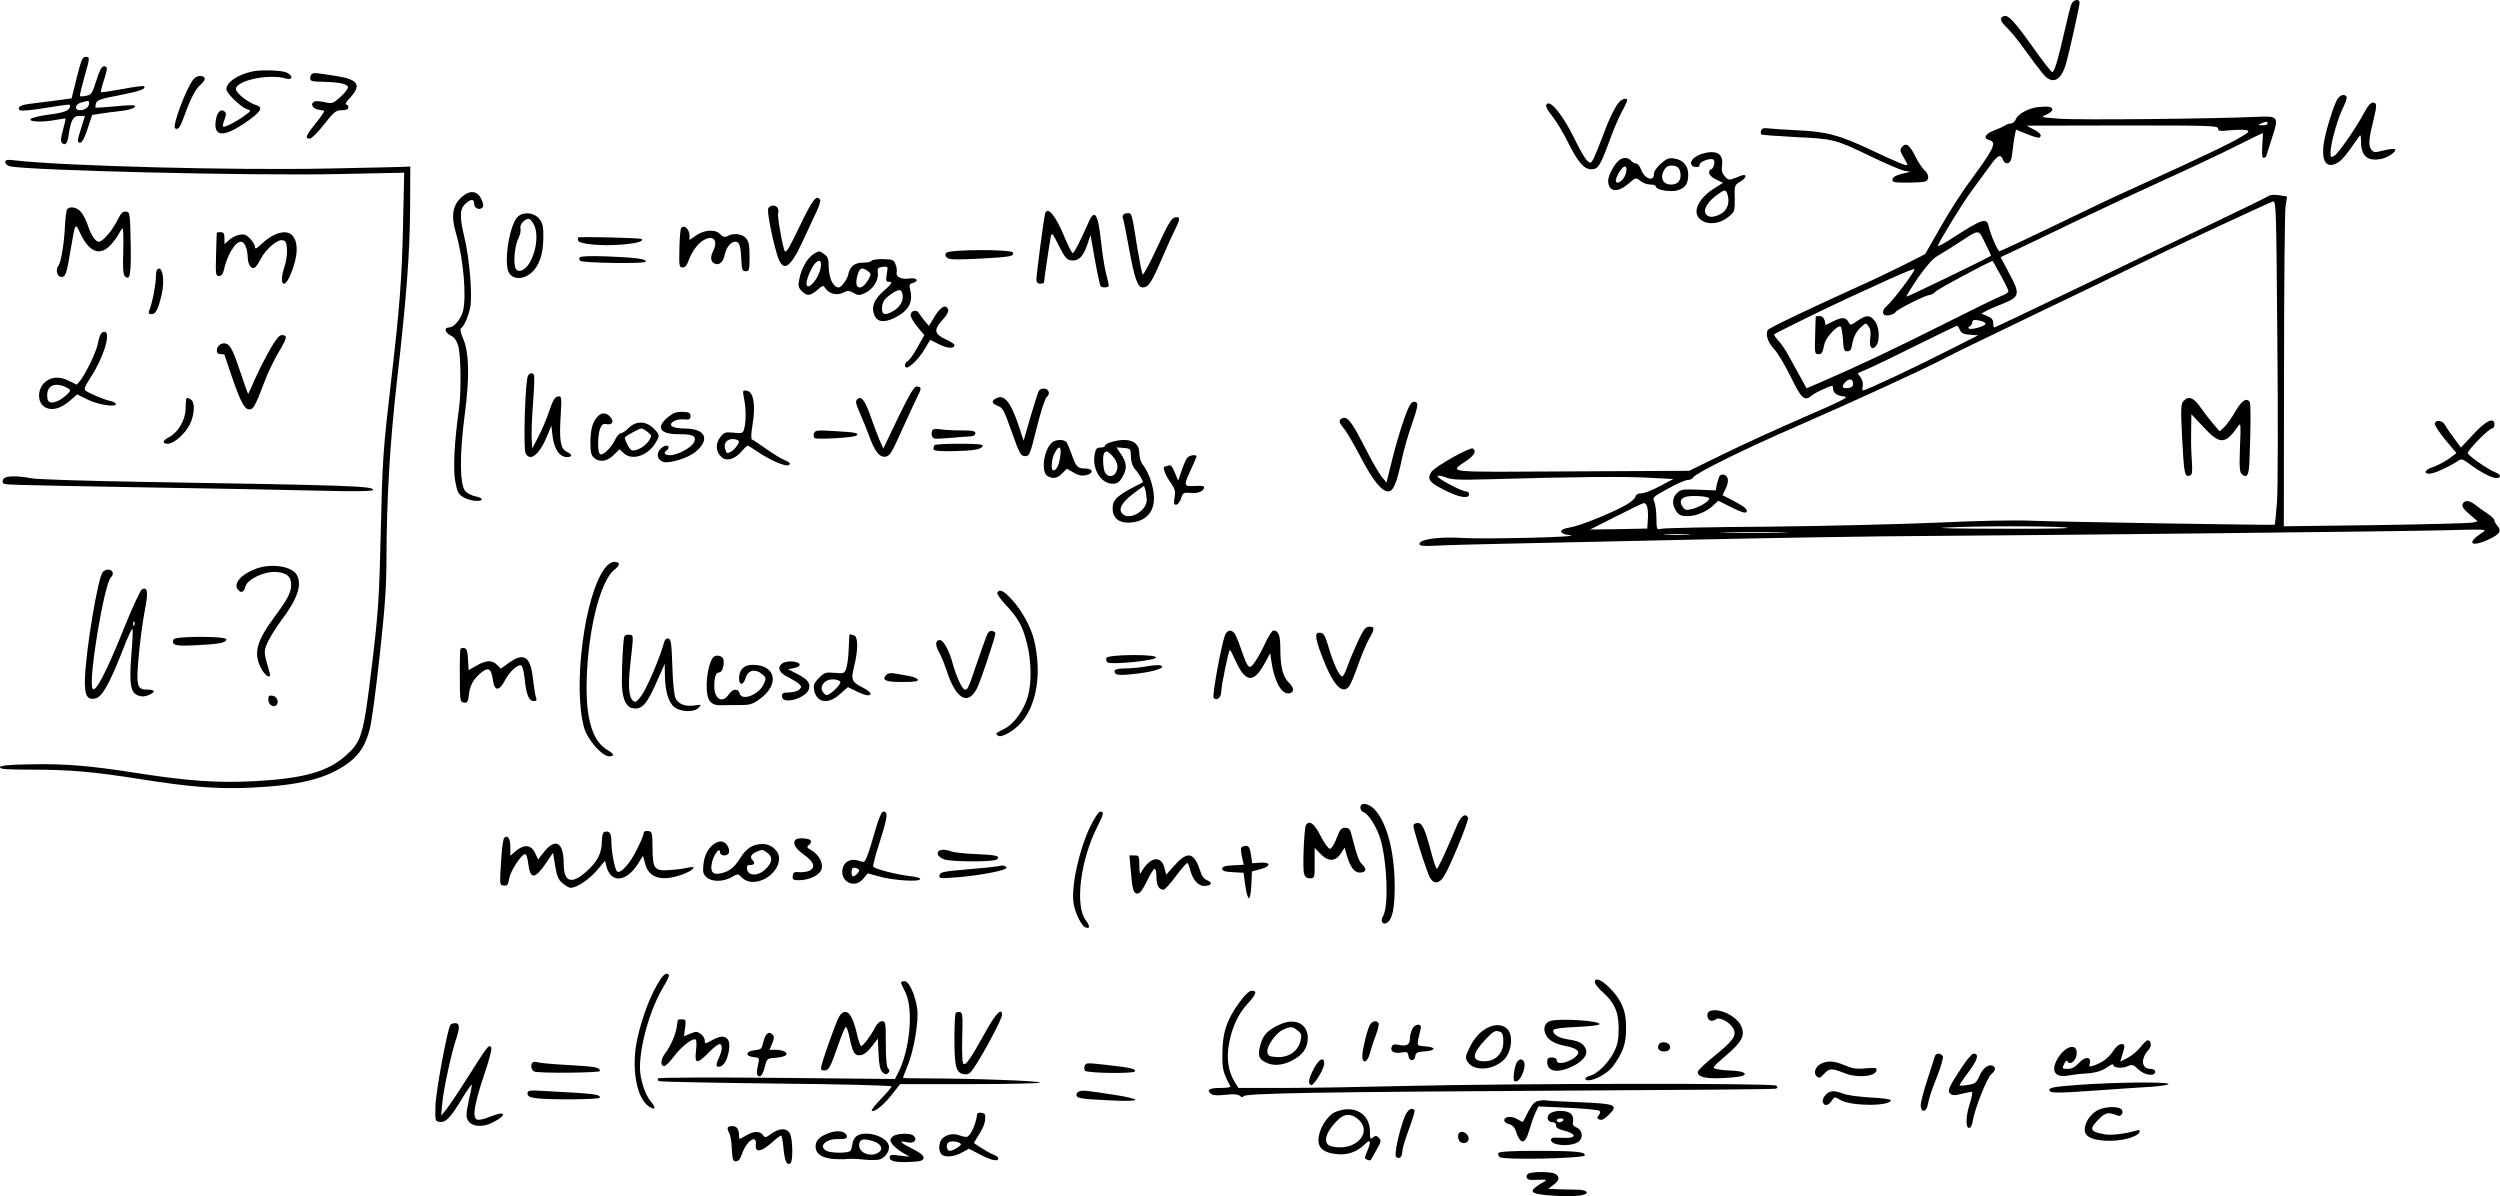 <?xml version="1.0" standalone="no"?>
<!DOCTYPE svg PUBLIC "-//W3C//DTD SVG 20010904//EN"
 "http://www.w3.org/TR/2001/REC-SVG-20010904/DTD/svg10.dtd">
<svg version="1.0" xmlns="http://www.w3.org/2000/svg"
 width="1311.697pt" height="627.616pt" viewBox="0 0 1311.697 627.616"
 preserveAspectRatio="xMidYMid meet">
<g transform="translate(-43.23,650.821) scale(0.1,-0.1)"
fill="#000000" stroke="none">
<path d="M11300 6485 c-6 -15 -21 -77 -35 -138 -34 -151 -54 -217 -65 -217 -5
0 -52 60 -104 134 -98 137 -128 169 -152 159 -22 -8 -17 -27 17 -59 17 -16 54
-60 82 -99 107 -147 120 -163 143 -173 35 -17 68 15 87 85 16 56 67 283 70
313 4 27 -32 23 -43 -5z"/>
<path d="M835 6101 l-27 -109 -81 -11 c-45 -6 -106 -13 -134 -17 -53 -6 -73
-18 -57 -34 5 -5 63 0 129 11 141 22 135 21 135 12 -1 -24 -26 -35 -110 -46
-55 -7 -95 -18 -98 -25 -4 -14 69 -16 138 -2 25 4 46 7 47 6 1 0 -6 -27 -14
-59 -12 -41 -13 -61 -6 -68 18 -18 30 -3 36 44 11 75 23 97 56 97 l29 0 -19
-61 c-23 -73 -23 -79 -5 -79 9 0 24 28 38 73 l24 72 45 7 c24 4 69 10 99 13
54 6 90 19 79 29 -3 3 -50 2 -104 -4 -55 -5 -101 -8 -102 -7 -1 2 0 12 3 23 5
17 24 24 125 43 108 21 140 33 126 47 -3 3 -53 -4 -113 -15 -59 -11 -110 -19
-112 -16 -2 2 5 31 16 64 11 33 18 62 14 65 -18 19 -34 -1 -54 -68 -21 -67
-26 -75 -52 -80 -16 -4 -31 -4 -34 -2 -2 3 8 46 22 96 31 109 31 110 7 110
-16 0 -23 -18 -46 -109z m65 -134 c0 -20 -22 -37 -48 -37 -32 0 -26 32 8 41
37 10 40 10 40 -4z"/>
<path d="M1755 6133 c-78 -17 -135 -57 -135 -93 0 -21 77 -95 109 -105 22 -7
21 -8 -11 -32 -43 -32 -109 -66 -115 -59 -3 3 0 19 7 36 9 22 10 34 2 42 -18
18 -39 1 -46 -37 -18 -94 34 -102 151 -22 83 56 99 81 61 93 -43 13 -108 64
-108 85 0 45 176 82 263 55 36 -11 38 16 2 32 -25 12 -138 15 -180 5z"/>
<path d="M2072 6122 c-7 -2 -12 -12 -12 -23 0 -17 8 -19 68 -20 83 -2 124 -10
130 -27 2 -7 -15 -30 -38 -51 -40 -36 -44 -38 -83 -29 -22 5 -46 7 -54 4 -23
-9 -14 -35 15 -42 15 -3 30 -6 35 -7 4 -1 -15 -30 -43 -64 -53 -66 -60 -83
-32 -82 9 0 43 34 75 75 52 66 62 74 93 74 24 0 34 5 34 15 0 8 -5 15 -12 15
-7 0 2 15 19 33 64 68 46 98 -68 116 -112 17 -114 18 -127 13z"/>
<path d="M1448 6093 c-37 -43 -114 -248 -97 -258 16 -10 26 3 49 67 35 96 59
141 87 164 14 12 22 27 19 33 -11 17 -41 13 -58 -6z"/>
<path d="M12696 5988 c-20 -32 -64 -176 -72 -236 -12 -94 16 -131 74 -97 24
15 44 38 107 130 13 19 14 18 15 -17 0 -78 33 -107 104 -94 38 7 85 40 74 51
-4 4 -30 1 -58 -6 -49 -12 -53 -12 -67 6 -15 22 -12 56 13 156 18 74 18 89 -4
89 -10 0 -27 -18 -42 -47 -41 -79 -140 -222 -161 -233 -17 -9 -19 -7 -19 18 0
45 37 178 65 233 14 28 23 55 19 60 -10 16 -33 10 -48 -13z"/>
<path d="M8928 5973 c-23 -26 -55 -92 -88 -183 -16 -44 -37 -94 -45 -111 -16
-29 -17 -30 -35 -14 -11 10 -42 63 -69 120 -57 116 -122 197 -142 178 -10 -10
-4 -23 28 -65 23 -29 60 -91 83 -138 51 -102 83 -140 122 -140 35 0 47 19 93
144 19 55 49 124 65 155 17 30 30 58 30 63 0 14 -26 9 -42 -9z"/>
<path d="M11105 5943 c-45 -11 -87 -37 -96 -60 -4 -12 -17 -23 -27 -23 -10 0
-22 -4 -27 -9 -6 -4 -31 -16 -57 -26 -50 -18 -63 -43 -28 -52 41 -11 24 -45
-100 -213 -43 -58 -114 -168 -157 -245 l-80 -140 -114 -58 c-63 -31 -168 -82
-234 -111 -274 -124 -470 -218 -477 -229 -15 -21 1 -68 33 -101 17 -17 56 -82
86 -143 57 -118 74 -133 112 -99 9 7 37 23 64 34 45 20 47 20 47 3 0 -25 19
-39 59 -43 28 -2 -5 -19 -210 -108 -134 -58 -325 -145 -424 -194 l-180 -88
-618 -3 c-681 -4 -643 -8 -550 56 42 29 53 51 33 64 -15 9 -199 -95 -217 -122
-25 -38 -12 -56 66 -95 78 -40 131 -49 131 -23 0 8 -7 15 -15 15 -25 0 -156
70 -150 80 3 5 21 2 42 -6 30 -13 71 -15 237 -10 420 12 696 15 824 8 l134 -7
-70 -37 c-38 -21 -82 -38 -97 -38 -17 0 -29 -6 -32 -18 -2 -10 -25 -29 -51
-44 -79 -44 -244 -110 -292 -117 -62 -9 -62 -34 0 -41 73 -9 -456 -22 -571
-14 -116 7 -219 -7 -219 -31 0 -11 17 -13 83 -10 45 3 199 7 342 10 143 3 600
13 1015 22 415 9 955 18 1200 19 758 5 2493 24 2735 30 230 6 230 6 200 -13
-81 -52 -62 -78 28 -38 64 28 77 47 53 74 -9 10 -16 23 -16 29 0 7 -17 23 -37
36 -21 14 -49 34 -63 45 -31 25 -58 27 -67 4 -5 -12 6 -27 36 -53 l43 -37 -28
-7 c-16 -3 -245 -9 -509 -13 l-480 -6 1 814 c0 448 4 837 8 865 l8 51 -42 7
c-25 4 -47 2 -55 -4 -6 -5 -158 -79 -336 -164 -178 -84 -498 -237 -711 -340
-213 -102 -389 -186 -392 -186 -3 0 -6 11 -6 24 0 17 -9 27 -31 36 l-31 13 24
13 c12 7 53 25 89 39 89 35 92 51 32 161 l-44 83 83 39 c46 22 191 91 323 155
132 63 340 160 461 215 122 55 285 132 363 171 77 39 143 71 145 71 2 0 1 -29
-2 -65 -3 -46 -1 -65 7 -65 6 0 13 6 15 13 2 6 16 49 30 95 36 109 33 113 -87
107 -204 -10 -925 -17 -1025 -10 -103 8 -106 8 -74 21 45 20 43 44 -5 43 -21
-1 -47 -3 -58 -6z m1225 -83 c0 -5 -12 -10 -27 -9 -25 0 -26 1 -8 9 27 12 35
12 35 0z m-260 -26 c0 -14 9 -15 65 -9 35 3 74 3 86 0 18 -6 8 -14 -62 -53
-46 -25 -167 -83 -269 -130 -102 -47 -241 -110 -310 -142 -69 -31 -243 -114
-387 -184 -144 -69 -265 -126 -270 -126 -9 0 -48 90 -57 133 -10 44 -33 37
-181 -58 -47 -31 -85 -52 -85 -47 0 13 123 215 175 286 28 38 71 97 96 131 44
62 59 68 72 32 4 -11 14 -17 24 -15 14 3 20 18 25 68 4 36 10 75 13 86 l5 22
57 -23 c31 -13 61 -21 65 -19 16 10 7 24 -29 43 l-38 20 503 1 c456 0 502 -1
502 -16z m309 -1963 c-5 -63 -10 -115 -12 -116 -5 -3 -1129 15 -1271 21 -99 4
-289 0 -500 -10 -188 -8 -584 -18 -881 -21 -297 -2 -552 -7 -566 -11 -25 -6
-25 -5 -26 58 0 36 -6 74 -12 86 -10 19 -5 24 72 66 46 26 93 46 105 46 12 0
25 6 29 14 12 22 273 151 548 270 302 132 649 291 754 346 42 23 265 131 496
242 231 110 478 230 549 265 122 61 647 306 691 323 20 7 20 2 26 -729 4 -410
3 -787 -2 -850z m-1501 1295 c-39 -23 -440 -217 -443 -214 -2 2 25 46 60 98
43 61 78 101 102 115 21 12 70 42 108 67 117 76 105 76 143 1 18 -36 32 -66
30 -67z m51 -101 c23 -41 41 -79 41 -85 0 -6 -14 -16 -31 -22 -18 -6 -161 -76
-318 -155 -261 -131 -422 -207 -633 -299 l-77 -33 -34 62 c-19 34 -47 85 -62
112 -15 28 -38 62 -53 77 -14 15 -24 30 -21 32 9 8 288 145 389 191 58 26 158
72 223 102 66 30 121 52 124 49 7 -6 -112 -165 -145 -193 -33 -28 -24 -58 16
-48 15 3 29 11 30 16 5 12 157 89 177 89 8 0 24 9 35 20 14 14 266 149 297
159 0 1 20 -33 42 -74z m-101 -241 c12 -4 22 -10 22 -15 0 -12 -79 -34 -88
-24 -4 4 -1 10 6 12 6 3 12 11 12 19 0 15 12 17 48 8z m-113 -46 c8 -18 20
-24 53 -26 l43 -3 -148 -75 c-176 -90 -441 -214 -454 -214 -6 0 -7 9 -4 20 4
13 0 31 -9 46 l-17 24 58 25 c32 14 148 70 258 125 110 54 202 99 205 99 3 1
10 -9 15 -21z m-560 -284 c0 -13 -8 -20 -27 -22 -31 -4 -36 9 -12 33 20 20 39
15 39 -11z m-1080 -647 c4 -13 5 -43 3 -68 l-3 -44 -150 -3 -150 -2 135 68
c74 38 141 70 147 71 7 0 15 -9 18 -22z m2195 -106 c51 -5 -81 -8 -330 -7
-228 0 -365 3 -305 6 161 9 537 9 635 1z m-1487 -28 c-78 -2 -208 -2 -290 0
-81 1 -17 3 142 3 160 0 226 -2 148 -3z m-495 -10 c-32 -2 -84 -2 -115 0 -32
2 -6 3 57 3 63 0 89 -1 58 -3z"/>
<path d="M11888 4403 c-13 -15 -14 -42 -7 -183 10 -194 13 -213 37 -208 18 4
19 11 12 123 -2 33 -2 92 -1 130 l1 70 63 -67 c88 -95 115 -93 185 8 11 16 12
-3 7 -112 -4 -108 -2 -134 10 -144 28 -23 37 -6 40 75 7 182 7 294 1 304 -16
25 -42 8 -75 -49 -19 -33 -45 -70 -58 -82 l-25 -23 -34 40 c-19 22 -49 61 -67
87 -35 51 -63 61 -89 31z"/>
<path d="M9454 4009 c-4 -7 -10 -26 -14 -43 l-6 -31 -91 4 c-82 3 -93 1 -112
-18 -23 -23 -27 -52 -10 -84 16 -30 28 -37 67 -37 42 0 100 24 133 56 l27 25
70 -35 c49 -25 73 -32 78 -24 8 13 -13 30 -79 64 l-47 24 15 31 c9 17 15 40
13 52 -3 24 -32 35 -44 16z m-55 -114 c10 -10 -41 -44 -83 -56 -35 -9 -42 -8
-53 7 -19 26 -16 43 10 54 22 10 115 6 126 -5z"/>
<path d="M9959 4848 c0 -2 -2 -47 -3 -100 -3 -91 -2 -98 16 -98 19 0 22 4 33
54 7 35 72 103 85 90 5 -5 10 -36 12 -69 3 -52 6 -60 23 -60 15 0 21 9 25 35
8 43 21 69 50 95 22 20 22 20 37 0 10 -14 12 -33 8 -62 -7 -47 10 -67 32 -38
20 29 16 98 -8 129 -26 33 -44 33 -91 1 -37 -25 -37 -25 -48 -5 -13 25 -35 25
-82 1 l-37 -18 -5 23 c-4 15 -14 24 -26 24 -11 0 -20 -1 -21 -2z"/>
<path d="M9673 5824 c-3 -8 -3 -18 0 -21 4 -3 84 -9 179 -14 198 -9 210 -11
399 -103 75 -36 152 -69 170 -73 l34 -6 -45 -11 c-29 -7 -46 -17 -48 -28 -3
-16 6 -18 76 -18 44 0 87 3 96 6 22 9 20 37 -5 60 -12 10 -34 45 -50 77 -30
58 -47 69 -69 42 -10 -12 -8 -22 9 -50 12 -20 21 -38 21 -41 0 -10 -46 9 -190
77 -171 80 -233 97 -395 104 -66 3 -133 8 -148 10 -19 3 -30 0 -34 -11z"/>
<path d="M9340 5692 c-41 -20 -48 -55 -12 -60 14 -2 22 2 22 12 0 17 60 38 73
26 11 -10 -1 -50 -14 -50 -5 0 -9 -8 -9 -18 0 -11 14 -25 37 -36 l36 -17 -34
-21 c-109 -65 -139 -152 -64 -184 40 -16 92 -4 132 31 26 22 28 29 27 93 -2
66 0 70 27 86 28 16 39 36 20 36 -5 0 -24 -7 -43 -15 -33 -13 -37 -13 -56 8
-14 16 -18 31 -15 53 8 49 -11 74 -55 74 -20 0 -53 -8 -72 -18z m154 -198 c17
-45 3 -90 -35 -109 -38 -20 -66 -19 -78 3 -12 23 12 62 59 97 40 29 46 30 54
9z"/>
<path d="M8928 5668 c-26 -20 -58 -81 -58 -108 0 -58 48 -66 106 -16 39 34 40
34 63 15 13 -11 36 -19 52 -19 16 0 29 -4 29 -10 0 -18 79 -32 116 -20 40 13
54 35 54 83 0 45 -26 76 -71 83 -31 5 -41 1 -72 -26 -23 -20 -37 -41 -37 -56
0 -42 -51 -23 -68 26 -6 16 -17 30 -25 30 -8 0 -20 7 -27 15 -15 18 -41 19
-62 3z m36 -66 c-6 -26 -29 -52 -46 -52 -14 0 -9 24 12 58 23 38 43 34 34 -6z
m274 26 c7 -7 12 -24 12 -38 0 -33 -17 -50 -51 -50 -47 0 -61 45 -27 88 13 15
50 16 66 0z"/>
<path d="M460 5657 c0 -8 10 -17 23 -21 90 -22 1275 -51 1726 -41 l344 7 -6
-273 c-6 -276 -17 -430 -62 -814 -44 -379 -46 -416 -55 -800 -8 -340 -12 -411
-44 -679 -46 -386 -55 -416 -137 -490 -94 -86 -222 -122 -474 -136 -194 -11
-352 0 -610 40 -253 40 -389 52 -574 48 -112 -2 -155 -6 -159 -15 -3 -10 34
-13 165 -13 201 0 327 -11 573 -50 258 -41 401 -52 570 -45 265 12 407 47 520
130 60 44 93 98 114 185 9 36 32 208 51 383 27 246 35 360 35 505 1 314 18
603 54 922 52 454 68 671 70 915 l1 220 -30 -2 c-16 -1 -198 -5 -404 -9 -501
-10 -1371 13 -1633 42 -48 6 -58 4 -58 -9z"/>
<path d="M2858 5477 c-51 -43 -61 -100 -33 -193 39 -134 57 -338 35 -413 -12
-41 -47 -81 -72 -81 -27 0 -22 -27 9 -42 18 -9 31 -26 39 -53 15 -48 17 -245
4 -335 -24 -172 -31 -314 -19 -378 10 -55 16 -67 43 -83 32 -19 96 -26 96 -10
0 5 -15 12 -34 15 -18 4 -42 16 -52 27 -30 33 -31 190 -4 396 27 202 24 333
-8 405 -12 27 -17 50 -11 53 16 11 39 64 49 113 11 62 -4 252 -30 360 -27 112
-26 153 3 180 29 27 47 28 47 2 0 -24 27 -37 43 -21 8 8 6 20 -6 46 -20 42
-58 47 -99 12z"/>
<path d="M4629 5323 c-52 -109 -72 -144 -79 -133 -11 20 -41 190 -35 200 3 5
2 15 -1 24 -8 21 -43 21 -51 0 -6 -15 16 -135 43 -230 30 -109 66 -95 136 54
27 59 61 131 74 159 14 29 23 57 19 63 -18 29 -40 1 -106 -137z"/>
<path d="M784 5409 c-4 -7 -9 -46 -11 -88 -4 -92 -21 -192 -35 -208 -16 -20
-5 -58 16 -58 23 0 28 17 51 154 22 132 22 133 49 74 46 -98 103 -120 158 -61
16 17 36 44 44 60 8 15 17 28 20 28 3 0 5 -54 3 -119 -3 -87 -1 -123 9 -132
26 -27 33 7 30 172 -3 159 -4 164 -24 167 -17 2 -26 -7 -43 -40 -28 -58 -79
-118 -100 -118 -19 0 -42 36 -60 92 -7 20 -21 48 -32 62 -21 27 -62 35 -75 15z"/>
<path d="M5916 5388 c-7 -22 -46 -322 -46 -345 0 -16 6 -23 20 -23 11 0 20 3
20 6 0 13 31 220 36 243 5 21 10 14 42 -50 32 -63 41 -74 65 -77 38 -5 62 19
84 82 l17 51 9 -50 c17 -103 39 -210 43 -217 7 -11 44 -10 44 2 0 5 -7 35 -15
66 -8 32 -20 107 -26 168 -16 147 -34 172 -68 92 -40 -91 -73 -156 -80 -156
-5 0 -25 40 -45 88 -45 109 -88 161 -100 120z"/>
<path d="M3151 5373 c-45 -37 -79 -249 -47 -298 22 -34 74 -34 114 0 42 35 64
97 65 182 1 59 -2 78 -19 100 -26 35 -80 43 -113 16z m86 -50 c18 -45 11 -119
-18 -179 -23 -48 -61 -71 -79 -48 -16 19 -9 120 12 161 9 18 14 41 11 51 -5
21 20 52 43 52 8 0 22 -17 31 -37z"/>
<path d="M6325 5380 c-3 -5 -4 -14 -1 -18 3 -5 17 -73 31 -152 30 -164 46
-210 73 -210 29 0 47 26 100 150 27 64 59 134 71 157 27 53 26 65 -1 61 -18
-2 -36 -32 -93 -155 -38 -83 -73 -148 -77 -145 -4 4 -16 66 -28 137 -29 185
-29 185 -50 185 -10 0 -22 -4 -25 -10z"/>
<path d="M4005 5310 c-3 -5 -7 -53 -8 -107 -2 -91 -1 -98 17 -98 14 0 23 12
34 43 8 24 30 59 48 78 60 59 113 36 78 -35 -17 -34 -13 -58 11 -67 22 -9 43
12 50 49 9 39 32 67 56 67 21 0 28 -21 31 -100 3 -47 6 -55 23 -55 18 0 20 7
20 76 0 62 -4 81 -19 98 -21 23 -65 28 -96 11 -15 -8 -24 -6 -41 11 -26 26
-83 22 -129 -11 l-30 -21 0 23 c0 36 -31 61 -45 38z"/>
<path d="M1570 5288 c-1 -2 -2 -54 -4 -115 -3 -104 -2 -113 15 -113 12 0 21
10 25 28 17 80 60 152 90 152 19 0 34 -33 36 -80 1 -41 19 -67 38 -55 6 3 19
23 30 44 25 50 86 103 113 99 18 -2 23 -11 25 -46 2 -24 -4 -65 -12 -90 -33
-96 -4 -131 33 -39 38 94 40 167 5 202 -31 31 -99 11 -161 -48 -26 -25 -33
-27 -33 -14 0 10 -12 29 -26 44 -20 20 -31 24 -57 19 -17 -3 -41 -16 -54 -28
l-23 -21 0 31 c0 25 -4 32 -20 32 -11 0 -20 -1 -20 -2z"/>
<path d="M3466 5262 c-3 -2 -2 -10 0 -17 7 -18 127 -29 228 -20 77 6 117 17
105 29 -6 6 -327 14 -333 8z"/>
<path d="M5398 5182 c-8 -9 -7 -17 3 -26 11 -10 46 -11 168 -5 166 9 185 12
178 32 -6 18 -334 17 -349 -1z"/>
<path d="M4705 5178 c-36 -21 -69 -77 -80 -140 -6 -29 -3 -40 14 -57 28 -28
43 -26 81 5 31 27 31 27 45 7 20 -28 60 -36 92 -20 23 12 30 12 54 -2 25 -14
30 -14 63 1 40 20 69 67 64 106 -3 23 1 27 26 30 28 3 28 3 21 -37 -6 -34 -4
-41 9 -41 25 0 20 -9 -28 -51 -48 -43 -63 -80 -47 -122 15 -39 51 -44 108 -16
74 37 98 83 80 150 -5 22 -3 28 13 32 37 10 23 30 -16 24 -41 -7 -73 9 -67 32
2 9 0 28 -6 42 -9 24 -15 26 -65 28 -30 0 -58 -4 -61 -9 -3 -6 -24 -10 -45
-10 -44 0 -68 -19 -77 -61 -5 -27 -36 -69 -51 -69 -29 1 -52 51 -52 115 0 34
-5 47 -22 59 -26 19 -27 19 -53 4z m35 -57 c0 -30 -19 -73 -42 -98 -43 -46
-46 5 -5 80 22 40 47 49 47 18z m246 -35 c17 -14 18 -17 4 -42 -37 -66 -79
-56 -60 15 11 44 24 50 56 27z m182 -126 c5 -31 -14 -63 -48 -83 -40 -24 -60
-22 -60 7 0 39 10 55 49 82 41 28 55 27 59 -6z"/>
<path d="M3474 5158 c-4 -5 -2 -13 2 -18 13 -12 338 -17 344 -5 8 14 -51 22
-203 28 -83 3 -140 1 -143 -5z"/>
<path d="M1257 5094 c-4 -4 -7 -23 -7 -43 0 -37 -21 -143 -35 -173 -5 -14 -2
-18 13 -18 21 0 34 24 52 100 19 78 4 161 -23 134z"/>
<path d="M5337 4849 l-31 -51 -21 25 c-11 13 -25 32 -31 42 -12 22 -44 14 -44
-11 0 -9 16 -37 36 -61 l36 -43 -37 -66 c-20 -36 -43 -68 -51 -71 -15 -6 -19
-33 -5 -33 19 0 67 49 95 97 l29 48 48 -24 c45 -22 79 -23 79 -3 0 5 -18 17
-40 27 -70 32 -72 53 -12 117 14 16 22 33 19 42 -12 30 -38 16 -70 -35z"/>
<path d="M963 4758 c-6 -7 -14 -31 -17 -52 -8 -43 -63 -157 -92 -194 l-19 -22
-43 21 c-50 25 -98 20 -130 -14 -34 -37 -33 -99 3 -123 35 -23 83 -12 132 30
l40 35 52 -26 c55 -28 151 -43 151 -25 0 6 -14 14 -32 17 -33 8 -103 37 -126
53 -11 7 -5 23 27 72 65 100 105 226 75 237 -6 2 -16 -2 -21 -9z m-188 -280
c14 -6 25 -14 25 -18 0 -12 -44 -48 -70 -58 -37 -13 -50 -5 -50 33 0 50 40 68
95 43z"/>
<path d="M1852 4680 c-22 -38 -57 -106 -78 -152 -20 -46 -38 -84 -39 -86 -2
-2 -17 41 -35 95 -43 129 -58 161 -81 168 -24 8 -49 -11 -49 -36 0 -12 7 -19
20 -19 11 0 20 -1 20 -3 0 -1 16 -49 36 -107 47 -138 69 -180 94 -180 22 0 31
17 80 145 16 44 50 114 74 155 46 76 48 90 16 90 -12 0 -31 -23 -58 -70z"/>
<path d="M3203 4538 c-15 -19 -26 -383 -13 -408 25 -48 75 -5 117 100 l18 45
7 -59 c9 -66 37 -106 75 -106 30 0 29 14 -1 28 -33 15 -40 59 -32 189 6 101 5
104 -15 101 -15 -2 -26 -20 -45 -76 -13 -40 -39 -101 -57 -135 l-32 -62 -3 49
c-2 27 1 112 7 189 6 77 8 144 5 148 -7 13 -20 11 -31 -3z"/>
<path d="M5145 4318 l-78 -163 -20 44 c-10 25 -32 81 -47 125 -29 84 -50 110
-71 89 -9 -9 -6 -25 14 -70 14 -32 36 -85 48 -118 31 -86 55 -117 87 -113 23
3 33 20 88 143 35 77 72 157 82 177 21 39 19 48 -8 48 -12 0 -40 -49 -95 -162z"/>
<path d="M5883 4458 c-4 -7 -24 -69 -44 -137 l-36 -125 -23 70 c-44 133 -78
176 -122 152 -25 -12 -22 -27 6 -38 31 -12 33 -15 81 -150 37 -104 44 -115 66
-115 23 0 26 8 61 150 22 87 44 155 53 161 9 7 13 18 9 28 -7 19 -39 21 -51 4z"/>
<path d="M4336 4418 c11 -51 11 -123 1 -159 -6 -24 -10 -26 -55 -21 -44 4 -51
2 -71 -24 -27 -34 -23 -79 9 -106 27 -22 70 -8 104 33 14 16 28 29 31 29 4 0
26 -14 51 -31 70 -48 154 -83 167 -70 8 8 1 15 -24 25 -19 8 -63 35 -98 60
-35 25 -68 47 -73 48 -6 2 -5 33 3 80 17 101 5 171 -30 176 -22 4 -23 2 -15
-40z m-28 -223 c8 -7 -20 -45 -39 -56 -24 -12 -24 -12 -33 17 -4 14 -1 28 10
38 14 14 47 14 62 1z"/>
<path d="M1409 4415 c-1 -3 -2 -27 -3 -53 -1 -58 -40 -123 -86 -147 -36 -18
-39 -35 -7 -35 32 0 92 53 116 103 23 48 27 107 9 125 -12 12 -27 16 -29 7z"/>
<path d="M7801 4314 c-17 -47 -46 -143 -63 -212 l-31 -126 -26 32 c-14 17 -54
87 -89 156 -68 132 -89 160 -116 150 -22 -8 -20 -21 8 -55 14 -16 50 -79 82
-139 66 -128 115 -190 149 -190 28 0 45 39 74 176 11 49 34 129 51 176 35 101
37 118 11 118 -15 0 -26 -19 -50 -86z"/>
<path d="M3965 4339 c-36 -21 -65 -52 -65 -70 0 -27 31 -39 97 -39 74 0 91
-10 76 -43 -13 -28 -86 -67 -126 -67 -27 0 -36 13 -17 25 6 3 10 10 10 16 0
16 -26 10 -44 -10 -23 -25 -13 -59 19 -67 34 -8 128 22 165 52 81 68 55 124
-58 124 -26 0 -54 5 -62 10 -24 16 17 42 60 38 29 -3 35 0 35 17 0 16 -7 21
-35 22 -19 2 -44 -2 -55 -8z"/>
<path d="M3567 4322 c-26 -28 -37 -70 -37 -136 0 -48 4 -67 18 -79 29 -26 70
-21 104 14 l31 30 21 -20 c43 -41 126 -15 166 51 26 42 25 44 -9 79 -40 39
-91 40 -130 2 -15 -16 -34 -28 -42 -28 -7 0 -21 -16 -30 -35 -21 -43 -64 -84
-78 -75 -14 8 -14 93 -1 132 9 24 16 29 34 26 32 -6 42 14 20 38 -21 24 -46
24 -67 1z m264 -81 c22 -18 22 -19 6 -45 -20 -31 -70 -58 -91 -50 -12 5 -41
63 -34 69 14 12 76 45 84 45 7 0 22 -8 35 -19z"/>
<path d="M13207 4287 c-3 -7 22 -45 54 -85 l60 -71 -42 -31 c-23 -16 -60 -35
-81 -42 -48 -14 -54 -43 -5 -33 31 7 103 42 139 67 13 10 22 7 50 -13 55 -43
124 -79 146 -79 30 0 28 18 -3 30 -38 14 -145 89 -145 101 0 16 111 129 127
129 7 0 13 9 13 20 0 42 -43 23 -110 -50 l-66 -70 -35 48 c-20 26 -41 57 -48
70 -13 24 -46 30 -54 9z"/>
<path d="M5327 4254 c-11 -12 -8 -41 6 -46 6 -3 48 -1 92 3 44 4 90 8 103 8
13 1 22 7 22 16 0 12 -15 15 -79 15 -43 0 -91 3 -107 6 -16 3 -32 2 -37 -2z"/>
<path d="M4704 4236 c-4 -10 -3 -21 2 -26 11 -9 209 2 220 13 14 13 -2 17
-109 23 -95 6 -107 5 -113 -10z"/>
<path d="M5947 4182 c-41 -45 -52 -153 -18 -172 30 -16 50 -12 77 15 l24 24
35 -20 c25 -15 43 -19 65 -14 42 9 39 35 -4 35 -40 0 -49 10 -71 75 -10 28
-22 56 -27 63 -15 18 -62 15 -81 -6z m48 -69 c-7 -48 -20 -73 -36 -73 -14 0
-10 59 6 90 24 46 38 38 30 -17z"/>
<path d="M6263 4189 c-18 -5 -33 -14 -33 -19 0 -6 -11 -10 -24 -10 -19 0 -25
-7 -30 -35 -15 -78 33 -155 95 -155 22 0 34 8 49 33 27 43 25 77 -5 121 l-25
37 37 -3 c37 -3 38 -4 39 -46 1 -28 8 -50 21 -65 21 -23 47 -67 41 -70 -133
-66 -158 -88 -158 -137 0 -47 31 -75 82 -74 96 2 146 61 133 157 -8 57 -29
111 -56 146 -11 14 -19 40 -19 62 0 62 -56 84 -147 58z m4 -71 c28 -32 34 -54
23 -83 -11 -30 -45 -33 -60 -6 -11 22 -14 94 -3 104 11 11 18 8 40 -15z m182
-231 c2 -58 -90 -112 -127 -75 -27 27 0 67 83 126 l30 21 7 -22 c3 -12 6 -35
7 -50z"/>
<path d="M5337 4173 c-4 -3 -7 -12 -7 -20 0 -10 22 -13 98 -12 111 2 154 9
160 27 3 9 -26 12 -120 12 -69 0 -128 -3 -131 -7z"/>
<path d="M6661 4106 c-6 -7 -19 -37 -29 -67 l-18 -53 -18 43 c-12 31 -21 41
-32 37 -9 -3 -18 -6 -20 -6 -14 0 1 -43 27 -79 26 -37 30 -48 24 -82 -5 -31
-4 -39 8 -39 9 0 20 15 26 33 10 31 13 32 51 29 39 -4 70 10 70 30 0 5 -12 8
-27 7 -16 -1 -38 -1 -51 -1 -27 2 -25 16 14 98 13 28 24 54 24 57 0 13 -37 7
-49 -7z"/>
<path d="M452 3997 c-6 -7 -8 -17 -4 -22 8 -11 -32 -10 747 -24 330 -5 734
-13 898 -17 208 -5 297 -4 297 4 0 20 -122 24 -1220 42 -289 5 -547 13 -575
19 -71 14 -131 13 -143 -2z"/>
<path d="M3606 3527 c-107 -140 -169 -623 -109 -837 18 -63 94 -150 132 -150
29 0 26 12 -8 32 -74 41 -111 150 -111 323 0 275 67 562 146 624 31 24 31 41
0 41 -16 0 -34 -12 -50 -33z"/>
<path d="M1777 3525 c-80 -30 -123 -79 -96 -111 16 -20 32 -13 39 17 9 38 102
82 164 76 55 -5 76 -24 76 -69 0 -38 -21 -77 -85 -163 -96 -130 -113 -191 -75
-269 21 -44 58 -66 47 -28 -31 108 -31 109 -14 153 10 24 43 78 73 119 87 116
112 187 84 241 -25 46 -132 63 -213 34z"/>
<path d="M971 3506 c-25 -30 -88 -406 -93 -558 -3 -89 11 -115 56 -104 34 8
73 77 139 245 28 74 53 128 55 119 2 -9 -1 -73 -7 -142 -11 -147 -4 -192 36
-207 19 -7 35 -6 55 2 38 16 35 29 -7 29 -54 0 -59 19 -45 174 6 72 20 178 31
235 20 104 17 130 -13 118 -8 -3 -52 -97 -97 -210 -91 -226 -149 -337 -163
-312 -24 42 62 556 97 585 8 6 11 18 8 26 -7 18 -37 18 -52 0z m166 -278 c-3
-8 -6 -5 -6 6 -1 11 2 17 5 13 3 -3 4 -12 1 -19z"/>
<path d="M5665 3399 c-4 -5 15 -33 42 -62 67 -72 90 -112 113 -202 24 -93 26
-212 5 -282 -21 -71 -72 -142 -120 -167 -22 -12 -42 -22 -44 -24 -3 -1 0 -7 6
-13 15 -15 82 21 123 67 83 95 109 262 68 434 -17 68 -61 150 -113 208 -46 51
-67 62 -80 41z"/>
<path d="M7557 3143 c-20 -43 -45 -102 -55 -131 -10 -30 -22 -53 -27 -53 -15
0 -47 68 -71 151 -17 58 -26 76 -42 78 -33 5 -32 -20 5 -119 59 -157 111 -213
147 -157 8 13 29 64 46 113 18 50 43 109 56 132 30 52 30 63 1 63 -20 0 -30
-13 -60 -77z"/>
<path d="M5609 3173 c-6 -15 -28 -77 -49 -138 -49 -144 -50 -145 -65 -145 -14
0 -46 70 -65 140 -17 64 -48 120 -66 120 -24 0 -26 -25 -6 -61 11 -19 29 -63
41 -99 49 -151 112 -187 160 -92 18 35 95 266 96 287 0 5 -8 11 -17 13 -12 2
-22 -6 -29 -25z"/>
<path d="M6859 3174 c-20 -55 -68 -319 -59 -328 17 -17 40 3 40 34 0 29 37
210 45 218 2 2 15 -24 30 -57 52 -114 94 -119 150 -18 l32 58 6 -43 c15 -102
50 -168 88 -168 31 0 34 28 6 54 -33 31 -47 83 -47 177 0 73 -9 99 -36 99 -7
0 -26 -29 -42 -64 -17 -36 -41 -81 -55 -100 -30 -45 -37 -38 -72 64 -14 40
-30 79 -36 86 -18 22 -39 16 -50 -12z"/>
<path d="M3708 3168 c-6 -15 -13 -142 -13 -238 0 -78 19 -128 51 -136 53 -14
80 15 140 155 l34 76 1 -60 c1 -85 19 -144 51 -168 34 -25 103 -27 126 -2 16
17 15 17 -21 12 -47 -7 -82 5 -99 35 -8 15 -15 75 -18 168 -4 123 -7 145 -21
148 -11 2 -19 -6 -24 -25 -16 -65 -88 -234 -116 -273 -24 -33 -33 -39 -44 -30
-24 20 -28 77 -16 189 18 164 19 156 -5 159 -12 2 -24 -3 -26 -10z"/>
<path d="M4889 3178 c0 -2 -2 -37 -4 -78 -1 -41 -8 -87 -13 -101 -10 -24 -14
-26 -61 -21 -46 4 -53 2 -82 -27 -26 -27 -30 -37 -25 -64 13 -67 74 -77 136
-20 l41 36 43 -21 c24 -12 51 -22 60 -22 28 0 17 19 -22 39 -62 32 -66 41 -48
114 21 84 21 153 0 161 -17 6 -24 7 -25 4z m-49 -245 c7 -7 -15 -35 -43 -57
-25 -18 -29 -19 -43 -4 -20 20 -11 52 19 66 20 9 54 7 67 -5z"/>
<path d="M1343 3154 c-12 -32 9 -37 121 -31 121 6 156 13 156 31 0 17 -270 17
-277 0z"/>
<path d="M2848 3103 c-2 -4 -4 -69 -3 -143 0 -129 1 -135 21 -138 18 -3 22 3
27 44 5 49 27 85 70 118 34 25 48 13 56 -46 8 -58 33 -57 63 1 25 48 70 87 86
77 6 -3 13 -34 17 -68 8 -83 22 -118 47 -118 15 0 18 4 13 18 -4 9 -11 52 -16
96 -12 120 -48 144 -127 86 l-42 -30 -20 20 c-26 26 -56 25 -107 -4 l-42 -24
-3 56 c-2 43 -7 58 -20 60 -9 2 -18 -1 -20 -5z"/>
<path d="M4173 3058 c-18 -22 -33 -90 -33 -149 0 -77 21 -104 81 -101 24 1 69
1 99 1 46 0 63 5 98 31 107 77 86 180 -37 180 -46 0 -71 -26 -71 -72 0 -39 24
-35 35 5 12 39 50 48 85 19 22 -18 23 -22 11 -50 -24 -58 -117 -95 -128 -52
-7 28 -37 25 -57 -5 -32 -49 -76 -26 -76 41 0 52 8 74 26 74 15 0 28 38 22 67
-4 22 -41 29 -55 11z"/>
<path d="M6237 3056 c-3 -8 0 -19 6 -23 18 -14 249 9 255 25 6 19 -254 17
-261 -2z"/>
<path d="M4536 3027 c-28 -21 -16 -50 32 -72 23 -12 49 -28 58 -36 13 -14 13
-17 -2 -30 -9 -8 -33 -14 -53 -14 -29 0 -36 -4 -36 -20 0 -49 136 -8 143 43 5
30 -12 48 -66 76 l-45 23 32 6 c20 4 31 12 29 19 -6 18 -69 22 -92 5z"/>
<path d="M6430 3009 c-25 -4 -69 -8 -97 -8 -39 -1 -53 -5 -53 -15 0 -20 23
-23 101 -14 82 8 149 26 149 38 0 11 -35 11 -100 -1z"/>
<path d="M5081 2966 c-23 -27 -2 -36 85 -36 64 0 85 3 82 12 -3 7 -24 16 -49
20 -24 4 -58 10 -75 13 -21 4 -35 0 -43 -9z"/>
<path d="M1840 2837 c0 -26 27 -44 43 -28 15 15 3 46 -21 49 -18 3 -22 -1 -22
-21z"/>
<path d="M7570 2271 c0 -11 8 -22 18 -25 24 -8 70 -81 87 -140 36 -122 44
-355 14 -404 -18 -28 1 -52 25 -32 25 20 36 78 36 190 -1 182 -41 333 -107
403 -32 32 -73 37 -73 8z"/>
<path d="M5025 2153 c-15 -54 -34 -115 -42 -135 -14 -35 -16 -36 -45 -26 -39
14 -75 -3 -84 -38 -18 -71 61 -112 107 -57 l24 29 62 -17 c72 -20 206 -29 213
-14 3 6 -21 13 -57 17 -70 8 -181 37 -189 49 -3 5 13 66 36 136 40 127 43 153
17 153 -9 0 -24 -34 -42 -97z m-85 -212 c0 -10 -22 -31 -32 -31 -9 0 -11 34
-2 43 7 7 34 -2 34 -12z"/>
<path d="M6151 2168 c-59 -124 -101 -320 -85 -405 9 -49 41 -112 60 -120 26
-10 27 4 3 37 -58 77 -28 316 61 491 34 67 36 79 15 79 -8 0 -31 -34 -54 -82z"/>
<path d="M8079 2183 c-67 -159 -102 -233 -108 -233 -4 0 -17 39 -30 88 -32
121 -46 152 -70 152 -10 0 -21 -5 -23 -11 -3 -10 43 -162 78 -256 20 -55 54
-59 84 -10 34 56 132 295 125 306 -14 24 -37 9 -56 -36z"/>
<path d="M7284 2179 c-9 -16 -18 -222 -10 -253 5 -19 13 -26 31 -26 25 0 25 1
25 80 l0 80 28 -29 c41 -45 81 -45 109 -1 l20 31 12 -42 c18 -61 40 -89 67
-89 33 0 40 18 15 41 -18 17 -29 45 -58 159 -7 28 -14 35 -33 35 -20 0 -28 -9
-45 -55 -12 -32 -27 -55 -35 -55 -8 0 -30 30 -49 68 -33 65 -59 84 -77 56z"/>
<path d="M3603 2143 c-8 -3 -13 -23 -13 -50 0 -59 -22 -103 -75 -152 -82 -76
-125 -64 -125 35 0 112 -42 138 -102 64 l-32 -41 -16 33 c-20 44 -56 48 -99
13 l-31 -27 0 46 c0 45 -14 66 -32 48 -5 -5 -12 -49 -15 -98 -10 -156 -10
-149 13 -152 18 -3 22 4 28 37 6 38 59 120 82 128 7 2 14 -17 18 -51 11 -85
35 -82 97 9 l33 49 11 -68 c9 -55 17 -74 39 -92 15 -13 34 -24 42 -24 31 0 94
41 137 90 l44 52 7 -29 c23 -90 104 -84 165 12 l27 43 12 -44 c20 -74 90 -93
197 -53 57 21 78 47 28 35 -16 -4 -55 -10 -88 -12 -89 -8 -98 2 -99 112 -1 84
-2 89 -23 92 -14 2 -23 -2 -23 -10 0 -7 -15 -45 -34 -83 -36 -76 -90 -135
-106 -119 -13 13 -30 105 -30 159 0 42 -12 57 -37 48z"/>
<path d="M4607 2103 c-18 -18 -3 -46 43 -79 53 -38 63 -66 30 -84 -10 -5 -34
-9 -52 -8 -28 3 -34 -1 -36 -19 -3 -20 1 -23 33 -23 50 0 103 24 116 53 14 31
-9 79 -50 103 -26 15 -28 19 -14 29 9 7 13 17 9 23 -8 13 -68 16 -79 5z"/>
<path d="M4190 2087 c-37 -19 -62 -62 -67 -114 -4 -40 -2 -51 17 -68 28 -25
87 -24 131 1 33 19 33 19 55 -3 60 -60 194 11 194 102 0 38 -41 75 -85 75 -51
0 -86 -21 -119 -74 -32 -51 -57 -70 -102 -80 -44 -10 -58 10 -45 62 12 43 41
78 41 48 0 -18 35 -22 45 -6 9 15 -4 49 -24 59 -11 6 -25 6 -41 -2z m268 -53
c30 -21 28 -50 -8 -85 -37 -38 -93 -39 -98 -1 -3 17 2 22 17 22 23 0 27 10 10
27 -14 14 -4 32 25 43 29 12 29 12 54 -6z"/>
<path d="M6945 2061 c-3 -6 -1 -28 4 -50 l9 -40 -57 -3 c-42 -2 -56 -7 -56
-18 0 -11 14 -16 56 -18 l56 -3 9 -67 c5 -37 14 -67 19 -67 6 0 11 32 13 71
l3 70 45 12 c57 15 55 38 -3 34 l-41 -3 -6 45 c-6 36 -11 46 -26 46 -10 0 -21
-4 -25 -9z"/>
<path d="M5355 2040 c-9 -14 3 -30 32 -41 36 -13 262 -14 276 0 18 18 2 23
-109 28 -59 2 -118 9 -131 14 -32 12 -60 11 -68 -1z"/>
<path d="M6365 1943 c9 -106 14 -123 36 -123 12 0 27 20 49 65 17 36 35 65 41
65 5 0 9 -19 9 -43 0 -43 13 -67 37 -67 7 0 36 32 64 70 29 39 56 70 60 70 4
0 10 -13 14 -28 11 -54 42 -92 74 -92 39 0 49 17 18 29 -17 7 -29 23 -37 48
-32 100 -66 108 -134 32 l-45 -50 -7 28 c-9 38 -23 53 -48 53 -22 0 -53 -27
-74 -65 -10 -17 -11 -11 -12 33 0 49 -1 52 -26 52 l-26 0 7 -77z"/>
<path d="M5668 1963 c-9 -2 -81 -10 -160 -16 -126 -11 -143 -14 -146 -31 -4
-17 1 -18 90 -11 117 9 264 37 261 50 -2 12 -21 15 -45 8z"/>
<path d="M3878 1338 c-45 -77 -93 -218 -109 -318 -21 -139 8 -278 68 -317 34
-23 40 -9 9 27 -30 37 -56 117 -56 176 0 122 55 313 124 426 19 31 31 59 28
62 -15 15 -31 1 -64 -56z"/>
<path d="M8800 1355 c0 -8 18 -32 41 -52 63 -57 84 -104 84 -193 -1 -62 -5
-84 -27 -126 -30 -56 -85 -110 -123 -120 -29 -7 -34 -24 -7 -24 34 1 100 38
125 71 54 73 71 120 71 199 0 58 -5 87 -23 128 -35 77 -141 166 -141 117z"/>
<path d="M5160 1353 c0 -4 10 -27 23 -52 43 -90 24 -302 -40 -425 l-15 -29
-619 6 c-350 3 -621 2 -624 -3 -3 -5 -1 -11 4 -14 5 -4 282 -9 615 -13 333 -3
606 -10 606 -15 0 -5 -25 -34 -55 -65 -30 -31 -52 -59 -49 -62 11 -12 61 27
104 82 l45 57 368 0 c202 0 367 4 367 8 0 9 -358 22 -592 22 -71 0 -128 1
-128 3 0 2 11 31 25 65 33 82 58 231 50 296 -10 73 -43 146 -66 146 -11 0 -19
-3 -19 -7z"/>
<path d="M6936 1250 c-66 -90 -89 -157 -90 -265 -1 -87 2 -101 42 -177 2 -5
-21 -8 -52 -8 -58 0 -75 -10 -51 -30 11 -9 33 -11 76 -6 42 5 65 3 76 -5 10
-9 17 -9 21 -2 10 15 405 22 1692 29 597 3 1091 7 1099 10 11 4 12 7 3 16 -14
14 -1365 12 -1967 -2 -203 -5 -479 -10 -613 -10 l-242 0 -20 32 c-33 55 -43
120 -30 196 15 87 48 160 99 215 45 49 51 67 21 67 -13 0 -36 -21 -64 -60z"/>
<path d="M9403 1203 c-18 -7 -16 -42 2 -49 8 -4 22 -1 30 6 19 15 74 -15 92
-49 18 -37 0 -62 -98 -142 -49 -39 -89 -77 -89 -85 0 -27 41 -37 135 -32 97 5
128 14 104 29 -8 5 -36 9 -64 10 -27 1 -62 4 -76 8 -25 6 -24 8 49 71 84 72
101 104 81 152 -22 54 -118 101 -166 81z"/>
<path d="M4836 1176 c-17 -27 -96 -250 -96 -273 0 -9 8 -13 23 -11 18 3 28 21
61 116 21 61 42 112 46 112 5 0 14 -26 20 -57 17 -80 26 -95 58 -91 17 2 37
18 58 45 l32 42 4 -79 c2 -59 8 -84 20 -97 14 -13 21 -14 30 -5 9 9 9 15 0 24
-8 8 -12 52 -12 130 0 111 -1 118 -20 118 -12 0 -26 -12 -36 -32 -21 -42 -63
-98 -73 -98 -4 0 -14 26 -21 57 -25 115 -59 151 -94 99z"/>
<path d="M5447 1194 c-4 -4 -7 -66 -7 -138 0 -147 9 -179 52 -184 23 -3 32 4
61 50 54 84 137 243 137 261 0 41 -32 9 -83 -82 -82 -147 -106 -183 -119 -175
-7 4 -9 50 -7 138 3 112 2 131 -11 134 -9 1 -19 0 -23 -4z"/>
<path d="M3989 1158 c-1 -2 -3 -16 -5 -32 -5 -42 -31 -103 -60 -142 -26 -33
-29 -69 -6 -69 7 0 29 22 50 50 40 53 98 98 114 89 5 -3 6 -29 2 -60 -8 -69 5
-71 66 -9 24 25 50 45 57 45 18 0 16 -33 -4 -75 -18 -37 -14 -51 12 -41 34 13
59 118 33 144 -17 17 -38 15 -81 -8 -36 -20 -37 -20 -37 -1 0 11 -10 27 -22
35 -18 13 -25 13 -54 1 l-33 -14 6 45 c5 40 4 44 -16 44 -11 0 -22 -1 -22 -2z"/>
<path d="M8572 1153 c-30 -6 -45 -35 -32 -67 12 -33 46 -54 103 -65 59 -11 82
-28 65 -48 -30 -37 -108 -57 -108 -28 0 9 -9 15 -25 15 -19 0 -25 -5 -25 -23
0 -53 56 -62 136 -22 57 28 81 64 64 95 -14 26 -36 37 -93 45 -49 8 -81 28
-74 49 2 7 47 13 123 16 69 3 119 9 119 15 0 17 -189 30 -253 18z"/>
<path d="M7152 1135 c-64 -28 -91 -54 -105 -103 -17 -58 -12 -79 24 -97 40
-21 88 -18 139 8 57 29 82 64 84 117 2 74 -64 109 -142 75z m89 -34 c21 -17
22 -23 14 -57 -14 -53 -63 -86 -125 -82 -38 3 -45 6 -48 26 -5 31 45 101 83
118 40 18 49 17 76 -5z"/>
<path d="M7620 1131 c-15 -28 -40 -131 -40 -163 0 -45 28 -35 40 15 6 23 20
65 31 94 11 29 18 57 14 63 -10 16 -33 12 -45 -9z"/>
<path d="M2795 1130 c-16 -26 -77 -354 -78 -425 -2 -77 -1 -80 21 -83 32 -5
56 19 115 116 27 45 52 81 54 79 2 -2 -3 -33 -12 -68 -8 -35 -15 -76 -15 -90
0 -57 68 -76 140 -39 76 39 66 63 -14 30 -30 -13 -62 -20 -71 -16 -26 10 -14
82 39 239 28 82 41 136 35 141 -13 14 -16 9 -120 -154 -50 -80 -103 -158 -117
-175 l-25 -30 6 66 c6 70 48 265 73 337 20 59 18 82 -5 82 -11 0 -23 -4 -26
-10z"/>
<path d="M7840 1104 c-6 -14 -10 -33 -10 -42 0 -34 -15 -44 -53 -37 -30 6 -38
4 -43 -10 -9 -23 14 -36 53 -29 27 5 32 3 35 -18 4 -29 32 -30 36 -1 3 19 11
22 50 25 59 4 61 22 3 26 -43 3 -43 4 -38 35 4 18 9 42 13 55 10 34 -33 31
-46 -4z"/>
<path d="M8213 1101 c-26 -19 -51 -50 -68 -85 -26 -53 -26 -57 -11 -81 33 -50
136 -42 191 15 39 41 48 127 16 159 -30 30 -79 27 -128 -8z m91 -7 c11 -4 16
-19 16 -51 0 -61 -40 -103 -99 -103 -69 0 -67 37 4 113 46 48 52 51 79 41z"/>
<path d="M4452 1078 c-5 -7 -13 -27 -17 -45 -6 -28 -11 -32 -43 -35 -47 -4
-52 -32 -6 -36 31 -3 32 -3 23 -43 -5 -22 -7 -45 -3 -50 12 -20 29 -2 39 42
11 43 12 44 55 47 25 2 49 8 55 13 14 14 -13 29 -53 29 l-32 0 14 34 c10 25
11 37 3 45 -14 14 -22 14 -35 -1z"/>
<path d="M11663 1014 c-15 -19 -46 -45 -67 -56 l-39 -20 7 24 c19 60 19 68 -1
68 -12 0 -30 -15 -44 -37 -23 -36 -62 -64 -106 -77 -18 -6 -20 -4 -16 13 9 36
-25 38 -57 2 -20 -22 -38 -31 -59 -31 -29 0 -30 1 -19 25 8 19 14 22 19 13 13
-21 44 5 47 39 6 60 -57 47 -98 -20 -40 -66 -18 -105 53 -92 23 4 61 9 85 10
60 4 92 13 124 36 15 11 28 16 28 11 0 -17 42 -21 73 -9 27 12 32 10 58 -15
31 -31 89 -40 89 -13 0 9 -9 15 -24 15 -49 0 -54 53 -9 102 16 18 12 48 -6 48
-6 0 -23 -16 -38 -36z"/>
<path d="M9134 1025 c-9 -22 9 -37 37 -33 16 2 24 10 24 23 0 26 -52 35 -61
10z"/>
<path d="M10585 968 c-2 -7 -20 -62 -39 -121 -20 -60 -36 -122 -36 -138 0 -38
27 -39 36 -1 12 54 17 68 51 155 19 48 32 94 29 102 -7 18 -35 20 -41 3z"/>
<path d="M10728 912 c-71 -107 -80 -128 -63 -142 11 -10 25 -10 59 -1 25 6 49
11 54 11 5 0 1 -25 -9 -57 -23 -68 -25 -133 -5 -133 8 0 16 16 20 41 10 62 74
222 96 241 22 18 25 33 10 43 -22 13 -53 -9 -71 -50 -17 -38 -23 -43 -60 -49
-23 -4 -43 -5 -45 -3 -2 2 19 34 47 71 48 64 57 96 26 96 -8 0 -34 -30 -59
-68z"/>
<path d="M7325 900 c-27 -53 -31 -75 -15 -85 13 -8 70 84 70 113 0 39 -28 24
-55 -28z"/>
<path d="M8393 938 c-14 -17 -25 -96 -15 -102 15 -9 33 11 47 50 13 37 6 64
-15 64 -4 0 -12 -6 -17 -12z"/>
<path d="M3227 934 c-13 -13 -7 -42 9 -48 26 -10 344 -7 344 3 0 19 -23 23
-163 31 -78 4 -151 11 -162 14 -11 4 -24 4 -28 0z"/>
<path d="M9993 930 c-33 -13 -49 -49 -30 -68 14 -13 18 -12 41 13 27 29 37 30
111 1 65 -25 157 -16 163 16 3 14 -5 15 -57 11 -48 -5 -71 -1 -110 16 -53 22
-82 25 -118 11z"/>
<path d="M6123 914 c-3 -8 -2 -19 3 -24 14 -13 257 -16 261 -3 5 13 -23 20
-142 33 -116 13 -115 13 -122 -6z"/>
<path d="M11335 816 c-122 -9 -150 -14 -150 -26 0 -18 26 -19 265 -2 96 7 217
15 268 18 50 3 92 10 92 15 0 12 -285 9 -475 -5z"/>
<path d="M3200 771 c0 -14 11 -20 46 -25 70 -9 334 -7 334 3 0 18 -26 21 -292
35 -80 5 -88 3 -88 -13z"/>
<path d="M6098 783 c-10 -3 -18 -11 -18 -18 0 -19 18 -23 173 -30 86 -5 137
-3 137 3 0 5 -51 17 -112 26 -150 23 -160 24 -180 19z"/>
<path d="M10043 782 c-27 -4 -54 -38 -46 -58 8 -21 29 -17 46 9 15 22 15 22
47 3 56 -32 257 -33 263 -1 1 6 -44 12 -108 15 -65 4 -124 12 -145 21 -19 8
-45 14 -57 11z"/>
<path d="M8500 731 c-22 -6 -33 -21 -77 -109 -1 -2 -13 4 -27 13 -29 19 -71
17 -71 -5 0 -8 11 -17 25 -20 16 -4 29 -16 35 -35 25 -75 49 -74 71 3 9 31 23
72 32 91 l16 34 155 -7 c86 -4 160 -11 165 -16 6 -6 4 -15 -4 -24 -10 -13 -9
-17 5 -22 11 -5 27 3 47 24 54 53 40 59 -149 67 -92 3 -175 8 -183 10 -8 1
-26 0 -40 -4z"/>
<path d="M11433 680 c-18 -10 -39 -33 -48 -49 -36 -71 -7 -102 97 -108 79 -4
168 20 176 46 4 11 -1 12 -19 7 -52 -16 -126 -25 -159 -20 -84 14 -89 27 -35
81 35 35 50 38 97 18 23 -9 37 23 17 36 -24 15 -93 10 -126 -11z"/>
<path d="M7439 674 c-44 -18 -89 -93 -89 -148 0 -43 29 -66 94 -73 56 -7 108
11 146 49 34 33 39 21 15 -36 -14 -33 -14 -37 0 -42 9 -4 17 -5 19 -3 1 2 15
26 30 53 25 44 27 50 13 64 -13 13 -19 13 -31 2 -14 -11 -16 -7 -16 32 0 94
-84 142 -181 102z m114 -34 c90 -71 -9 -178 -136 -146 -47 12 -32 74 36 139
33 32 65 34 100 7z"/>
<path d="M7804 653 c-29 -72 -58 -203 -47 -214 16 -16 33 -2 33 29 1 15 16 67
35 116 18 50 32 94 29 98 -12 19 -35 5 -50 -29z"/>
<path d="M8565 666 c-22 -16 -14 -46 14 -46 11 0 18 -6 17 -16 -1 -12 12 -20
43 -28 25 -6 46 -17 49 -23 4 -14 -18 -17 -80 -14 -28 2 -38 -1 -38 -12 0 -27
88 -37 135 -15 35 16 35 64 0 80 -19 8 -23 16 -19 33 3 13 -1 29 -11 39 -20
20 -84 21 -110 2z m70 -36 c-3 -5 -13 -10 -21 -10 -8 0 -14 5 -14 10 0 6 9 10
21 10 11 0 17 -4 14 -10z"/>
<path d="M5559 663 c-4 -46 -30 -106 -50 -118 -5 -4 -23 -1 -39 5 -33 14 -71
7 -94 -16 -19 -18 -21 -65 -4 -82 18 -18 66 -14 107 9 l37 20 58 -30 c59 -31
96 -39 96 -21 0 6 -11 15 -25 20 -13 5 -42 21 -64 35 l-39 26 28 47 c27 43 34
68 31 100 -1 13 -40 17 -42 5z m-91 -152 c10 -6 7 -12 -12 -24 -14 -10 -32
-17 -41 -17 -15 0 -21 31 -8 43 9 10 45 8 61 -2z"/>
<path d="M4250 589 c0 -6 4 -19 10 -29 5 -10 11 -46 12 -81 3 -55 6 -64 21
-64 13 0 23 12 32 38 24 70 79 107 73 50 -5 -43 26 -40 79 6 25 23 49 41 53
41 4 0 10 -30 13 -67 7 -68 17 -90 36 -79 15 10 13 126 -2 156 -16 31 -54 31
-99 -1 -28 -21 -32 -21 -43 -6 -16 23 -51 21 -91 -4 -34 -20 -34 -20 -34 -1 0
36 -12 52 -36 52 -13 0 -24 -5 -24 -11z"/>
<path d="M4786 565 c-55 -19 -78 -43 -74 -79 5 -48 65 -67 183 -58 11 1 44 -1
73 -4 29 -3 64 -3 77 0 32 8 59 49 50 76 -15 49 -125 79 -169 47 -10 -8 -20
-25 -21 -40 -2 -14 -6 -31 -10 -36 -8 -14 -100 -14 -126 -1 -45 24 -4 64 63
62 38 -2 52 6 40 24 -12 18 -48 22 -86 9z m232 -46 c38 -13 49 -39 26 -56 -39
-29 -104 -6 -104 36 0 33 23 39 78 20z"/>
<path d="M8085 560 c-3 -6 -3 -19 0 -30 7 -23 43 -27 51 -5 12 29 -35 61 -51
35z"/>
<path d="M5115 544 c-14 -14 -14 -19 -2 -38 8 -11 32 -31 53 -44 l39 -23 -52
6 c-44 6 -53 4 -53 -9 0 -21 32 -28 110 -24 52 2 65 6 68 20 2 12 -14 26 -57
48 -67 34 -77 45 -30 35 35 -8 56 10 37 32 -15 19 -93 16 -113 -3z"/>
<path d="M8294 459 c-3 -6 0 -16 7 -22 19 -16 441 -7 446 9 6 19 -50 24 -253
24 -129 0 -195 -4 -200 -11z"/>
<path d="M8457 353 c-10 -3 -17 -12 -15 -21 3 -14 14 -16 58 -14 46 2 52 1 35
-9 -91 -53 -84 -65 45 -74 108 -8 183 0 177 18 -2 7 -19 12 -38 13 -19 0 -63
1 -99 2 l-65 3 28 20 c32 24 35 44 8 59 -20 10 -100 12 -134 3z"/>
</g>
</svg>
